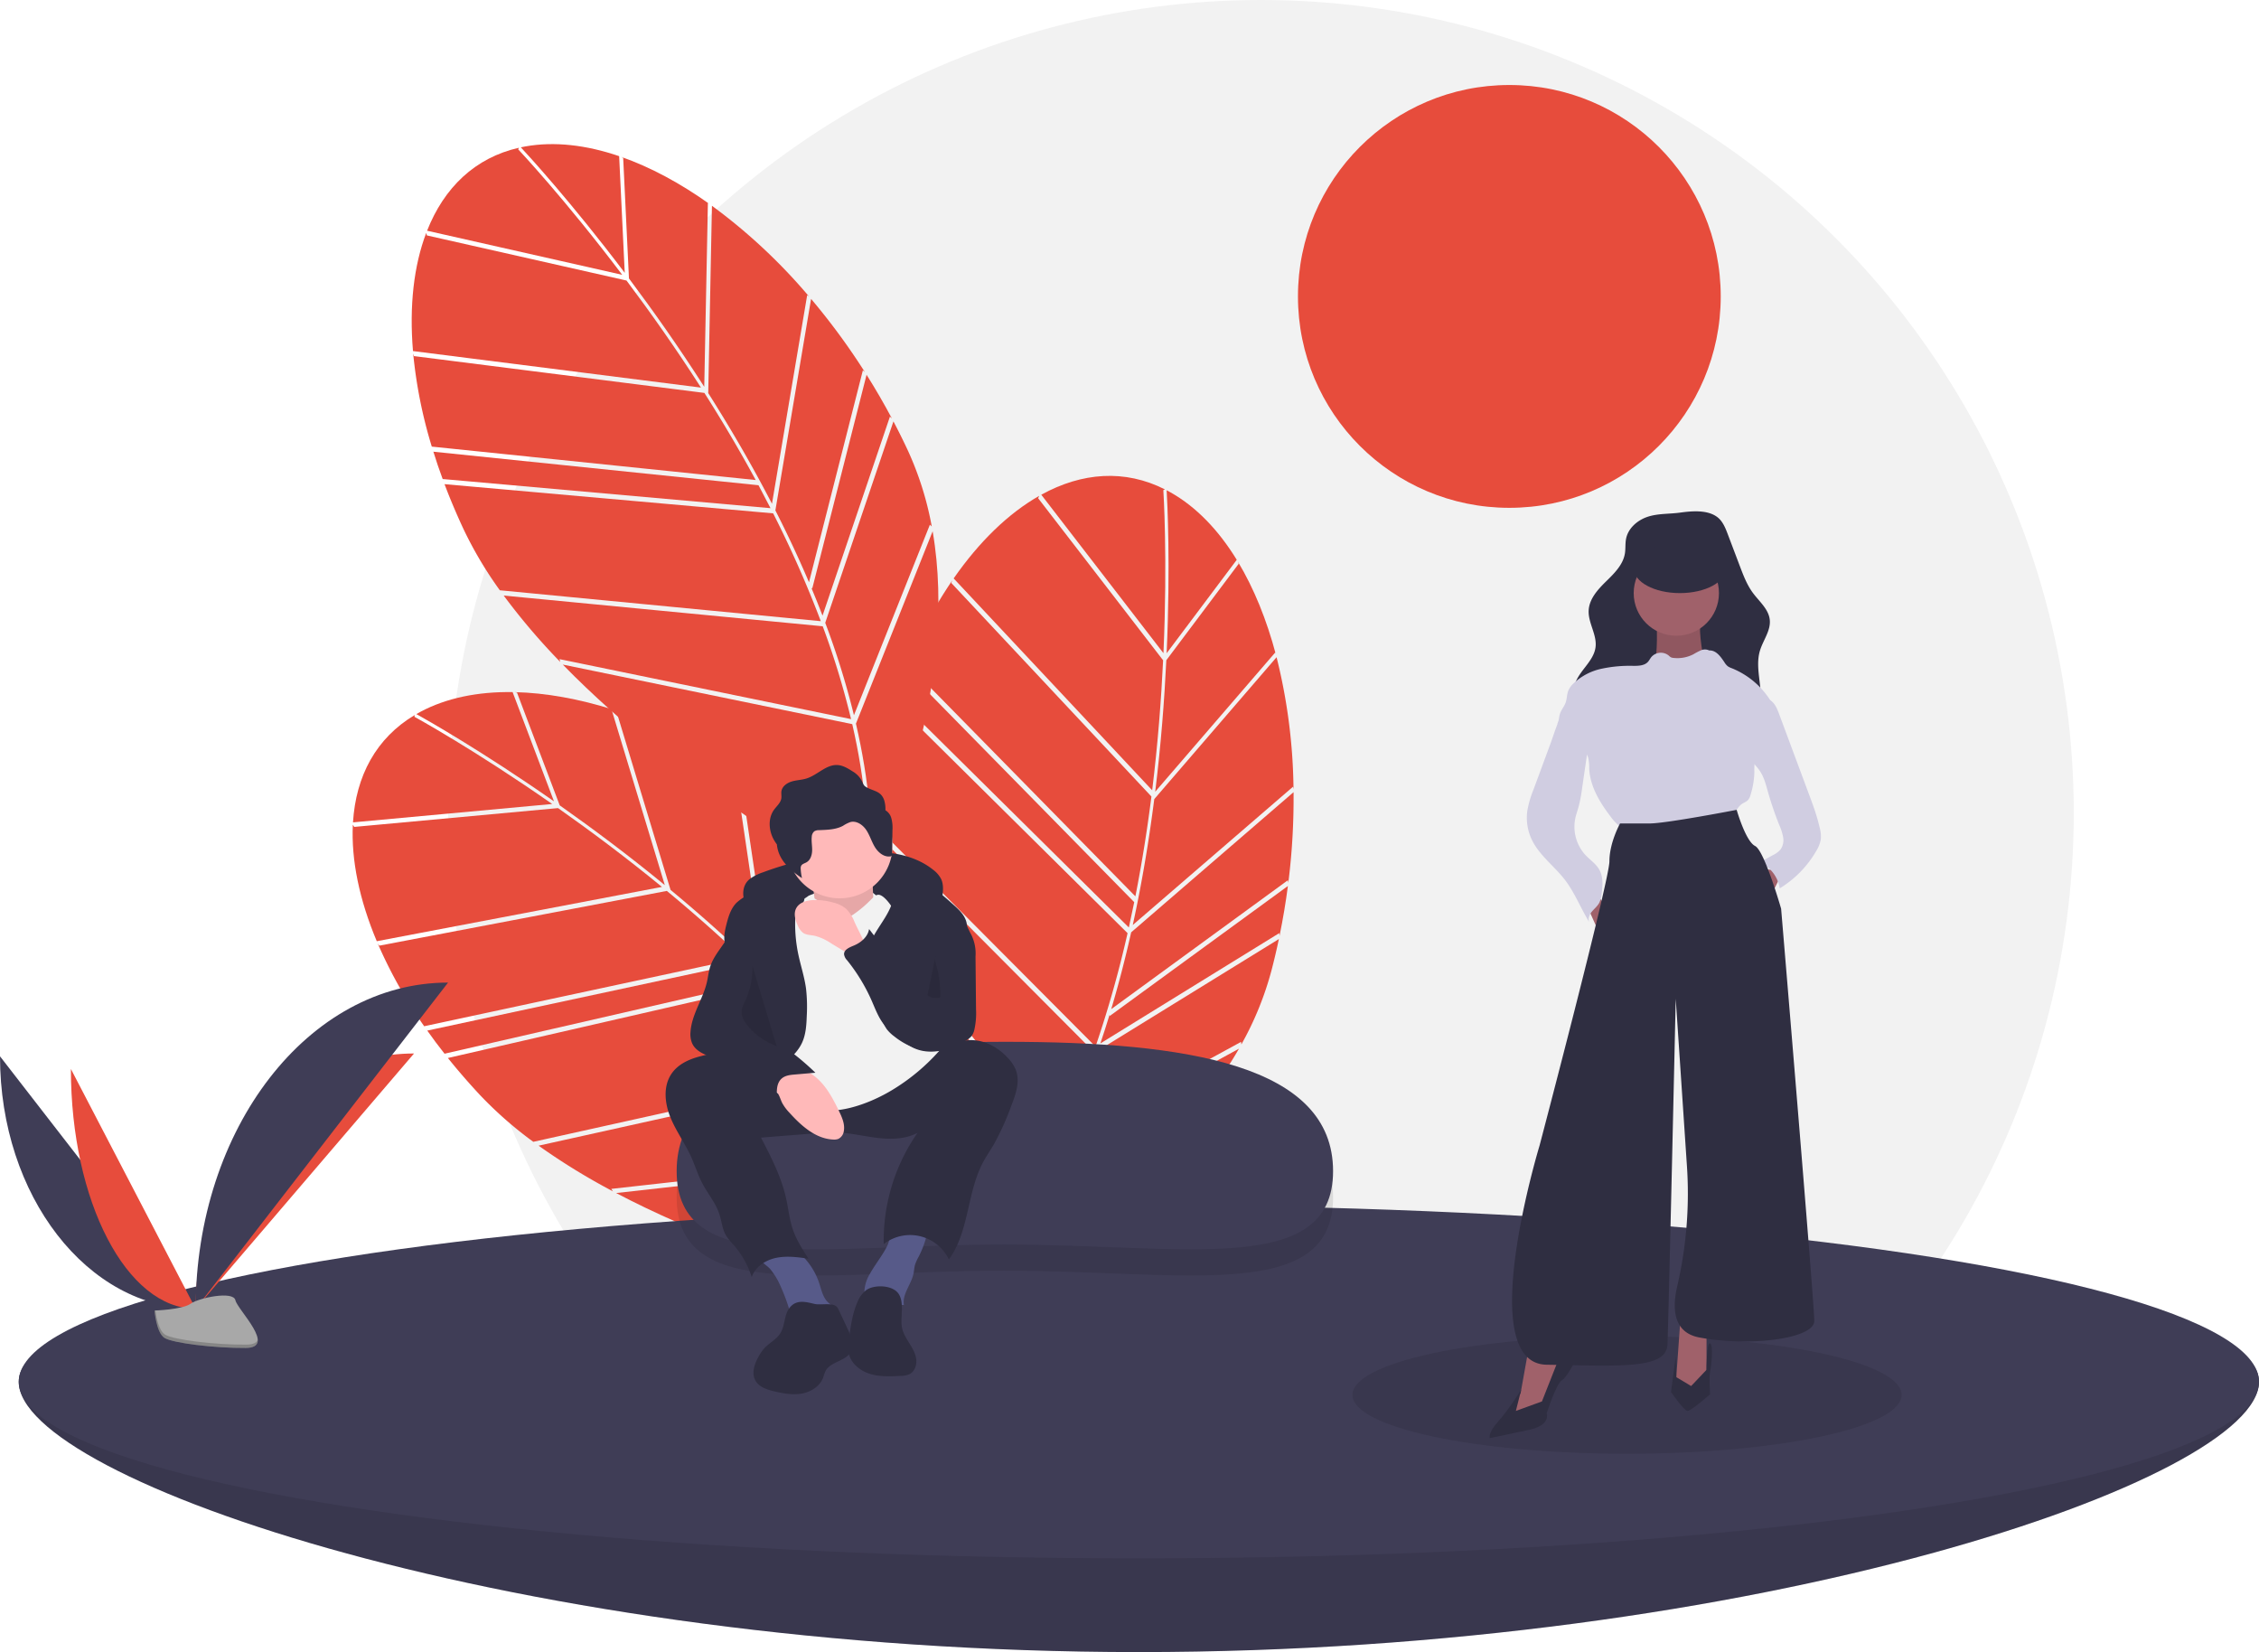 <svg id="Grupo_64" data-name="Grupo 64" xmlns="http://www.w3.org/2000/svg" width="1036.608" height="758.001" viewBox="0 0 1036.608 758.001">
  <circle id="Elipse_62" data-name="Elipse 62" cx="373" cy="373" r="373" transform="translate(205.606)" fill="#f2f2f2"/>
  <circle id="Elipse_63" data-name="Elipse 63" cx="97" cy="97" r="97" transform="translate(595.607 39.001)" fill="#e74c3c"/>
  <path id="Caminho_326" data-name="Caminho 326" d="M367.66,143.483l2.652,55.277c10.991,14.659,22.848,31.434,34.55,49.716l1.671-84.33.922.589c-13.536-9.67-27.3-17.068-40.716-21.764Z" transform="translate(-81.696 -70.999)" fill="#e74c3c"/>
  <path id="Caminho_327" data-name="Caminho 327" d="M368.379,196.191l-2.568-53.545c-15.072-5.14-29.695-6.845-43.062-4.461-.7.124-1.379.267-2.061.412C324.084,142.241,343.877,163.76,368.379,196.191Z" transform="translate(-81.696 -70.999)" fill="#e74c3c"/>
  <path id="Caminho_328" data-name="Caminho 328" d="M490.072,262.138l.89.849q-5.479-10.305-11.616-20.038l-24.924,98.072-.422-.372q2.7,6.454,5.141,12.819Z" transform="translate(-81.696 -70.999)" fill="#e74c3c"/>
  <path id="Caminho_329" data-name="Caminho 329" d="M452.1,206.382l.918.735a258.756,258.756,0,0,0-44.628-41.7l-1.7,85.937q16.335,25.778,29.249,50.782Z" transform="translate(-81.696 -70.999)" fill="#e74c3c"/>
  <path id="Caminho_330" data-name="Caminho 330" d="M271.3,233.212a216.049,216.049,0,0,0,8.537,42.7l148.632,15.33c-7.759-14.309-15.769-27.733-23.545-39.967L271.676,234.381Z" transform="translate(-81.696 -70.999)" fill="#e74c3c"/>
  <path id="Caminho_331" data-name="Caminho 331" d="M285.242,291.953l-.4-1.166,150.429,13.371q-2.726-5.332-5.513-10.523l-149.18-15.387-.392-1.168Q282.441,284.434,285.242,291.953Z" transform="translate(-81.696 -70.999)" fill="#e74c3c"/>
  <path id="Caminho_332" data-name="Caminho 332" d="M477.652,240.9l.9.8a309.007,309.007,0,0,0-24.667-33.563l-16.383,97.048q8.517,16.722,15.428,32.973Z" transform="translate(-81.696 -70.999)" fill="#e74c3c"/>
  <path id="Caminho_333" data-name="Caminho 333" d="M474.471,403.018c5.978,25.871,8.244,50.332,6.748,73.113,8.412-17.924,40.4-92.177,28.445-161.379Z" transform="translate(-81.696 -70.999)" fill="#e74c3c"/>
  <path id="Caminho_334" data-name="Caminho 334" d="M312.838,344.256a298.926,298.926,0,0,0,25.949,30.461l-.363-1.3,133.811,27.528a371.619,371.619,0,0,0-13.01-42.6Z" transform="translate(-81.696 -70.999)" fill="#e74c3c"/>
  <path id="Caminho_335" data-name="Caminho 335" d="M367.224,197.094c-26.518-35.082-47.442-57.255-47.743-57.572l.345-.739c-20.124,4.569-34.332,18.26-42.15,38.077Z" transform="translate(-81.696 -70.999)" fill="#e74c3c"/>
  <path id="Caminho_336" data-name="Caminho 336" d="M460.379,356.76c.494,1.32,1,2.642,1.474,3.956a369.207,369.207,0,0,1,11.7,38.435l34.859-87.429.851.854a146.378,146.378,0,0,0-11.129-35.229q-3.084-6.6-6.458-13.006Z" transform="translate(-81.696 -70.999)" fill="#e74c3c"/>
  <path id="Caminho_337" data-name="Caminho 337" d="M403.364,248.838c-11.582-18.067-23.3-34.64-34.17-49.126l-91.6-20.7-.311-1.156c-5.719,15.06-7.809,33.56-6.077,54.223Z" transform="translate(-81.696 -70.999)" fill="#e74c3c"/>
  <path id="Caminho_338" data-name="Caminho 338" d="M472.777,403.245,339.945,375.918c55.872,57.355,134.04,101.342,139.029,104.122C481.3,454.77,478.662,428.814,472.777,403.245Z" transform="translate(-81.696 -70.999)" fill="#e74c3c"/>
  <path id="Caminho_339" data-name="Caminho 339" d="M458.284,356l.03-.087a501.552,501.552,0,0,0-21.836-49.375l-150.8-13.4q3.84,10.169,8.681,20.557a179.707,179.707,0,0,0,16.7,28.132Z" transform="translate(-81.696 -70.999)" fill="#e74c3c"/>
  <path id="Caminho_340" data-name="Caminho 340" d="M650.107,329.67l-33.214,44.265c-.885,18.3-2.452,38.783-5.1,60.327l55.074-63.884.334,1.042c-4.258-16.081-10.137-30.556-17.477-42.732Z" transform="translate(-81.696 -70.999)" fill="#e74c3c"/>
  <path id="Caminho_341" data-name="Caminho 341" d="M617.042,370.724l32.174-42.878c-8.33-13.572-18.5-24.212-30.32-30.9-.615-.348-1.232-.674-1.85-1C617.338,300.92,618.856,330.118,617.042,370.724Z" transform="translate(-81.696 -70.999)" fill="#e74c3c"/>
  <path id="Caminho_342" data-name="Caminho 342" d="M668.707,499.133l.144,1.221q2.353-11.431,3.834-22.842l-81.749,59.637-.088-.555q-2.034,6.694-4.217,13.152Z" transform="translate(-81.696 -70.999)" fill="#e74c3c"/>
  <path id="Caminho_343" data-name="Caminho 343" d="M675.025,431.973l.238,1.151a258.749,258.749,0,0,0-7.775-60.582l-56.124,65.1q-3.861,30.273-9.862,57.767Z" transform="translate(-81.696 -70.999)" fill="#e74c3c"/>
  <path id="Caminho_344" data-name="Caminho 344" d="M518.659,337.317A216.051,216.051,0,0,0,498,375.65L602.7,482.257c3.15-15.969,5.543-31.417,7.358-45.8l-91.848-98Z" transform="translate(-81.696 -70.999)" fill="#e74c3c"/>
  <path id="Caminho_345" data-name="Caminho 345" d="M491.933,391.453l.436-1.154L599.7,496.544q1.3-5.845,2.466-11.621l-105.083-107,.443-1.15Q494.571,383.876,491.933,391.453Z" transform="translate(-81.696 -70.999)" fill="#e74c3c"/>
  <path id="Caminho_346" data-name="Caminho 346" d="M672.685,474.857l.188,1.191a309.014,309.014,0,0,0,2.409-41.583l-74.516,64.3Q596.66,517.072,591.618,534Z" transform="translate(-81.696 -70.999)" fill="#e74c3c"/>
  <path id="Caminho_347" data-name="Caminho 347" d="M566.836,597.686c-11.9,23.738-25.753,44.023-41.435,60.615,17.911-8.439,89.91-45.224,124.838-106.15Z" transform="translate(-81.696 -70.999)" fill="#e74c3c"/>
  <path id="Caminho_348" data-name="Caminho 348" d="M479.827,449.337a298.915,298.915,0,0,0,.558,40.011l.547-1.23,85.5,106.549a371.628,371.628,0,0,0,17.148-41.105Z" transform="translate(-81.696 -70.999)" fill="#e74c3c"/>
  <path id="Caminho_349" data-name="Caminho 349" d="M615.577,370.683c1.951-43.933-.022-74.357-.051-74.793l.737-.349c-18.413-9.316-38.089-7.834-56.75,2.443Z" transform="translate(-81.696 -70.999)" fill="#e74c3c"/>
  <path id="Caminho_350" data-name="Caminho 350" d="M585.486,553.071c-.461,1.331-.918,2.671-1.388,3.987a369.258,369.258,0,0,1-15.5,37.066l82.612-45.1.111,1.2a146.378,146.378,0,0,0,13.9-34.231q1.835-7.052,3.322-14.136Z" transform="translate(-81.696 -70.999)" fill="#e74c3c"/>
  <path id="Caminho_351" data-name="Caminho 351" d="M610.409,433.586c2.6-21.3,4.145-41.543,5.016-59.631l-57.349-74.368.5-1.088c-14.01,7.951-27.42,20.867-39.265,37.886Z" transform="translate(-81.696 -70.999)" fill="#e74c3c"/>
  <path id="Caminho_352" data-name="Caminho 352" d="M565.387,596.781,480.511,491.012c6.45,79.81,38.6,163.545,40.668,168.868C539.089,641.9,553.611,620.228,565.387,596.781Z" transform="translate(-81.696 -70.999)" fill="#e74c3c"/>
  <path id="Caminho_353" data-name="Caminho 353" d="M584.359,551.148l.079-.048a501.538,501.538,0,0,0,14.674-51.955L491.518,392.639q-3.528,10.282-6.426,21.369a179.712,179.712,0,0,0-5.081,32.319Z" transform="translate(-81.696 -70.999)" fill="#e74c3c"/>
  <path id="Caminho_354" data-name="Caminho 354" d="M318.935,388.767l19.608,51.75c14.984,10.544,31.445,22.832,48.225,36.6L362.29,396.4l1.059.275c-15.862-5.012-31.235-7.8-45.45-8.113Z" transform="translate(-81.696 -70.999)" fill="#e74c3c"/>
  <path id="Caminho_355" data-name="Caminho 355" d="M335.911,438.672l-18.993-50.129c-15.922-.23-30.357,2.669-42.332,9.067-.623.333-1.229.68-1.833,1.029C277.109,401.055,302.584,415.4,335.911,438.672Z" transform="translate(-81.696 -70.999)" fill="#e74c3c"/>
  <path id="Caminho_356" data-name="Caminho 356" d="M472.028,463.775l1.108.532q-8.4-8.107-17.241-15.467l6.61,100.974-.516-.223q4.565,5.3,8.852,10.6Z" transform="translate(-81.696 -70.999)" fill="#e74c3c"/>
  <path id="Caminho_357" data-name="Caminho 357" d="M418.684,422.486l1.1.415a258.753,258.753,0,0,0-55.332-25.864l24.943,82.255q23.5,19.467,43.514,39.254Z" transform="translate(-81.696 -70.999)" fill="#e74c3c"/>
  <path id="Caminho_358" data-name="Caminho 358" d="M255.027,503.888a216.049,216.049,0,0,0,21.318,37.971L422.436,510.5c-11.8-11.21-23.569-21.5-34.746-30.733L255.748,504.882Z" transform="translate(-81.696 -70.999)" fill="#e74c3c"/>
  <path id="Caminho_359" data-name="Caminho 359" d="M286.445,555.442l-.741-.986,147.2-33.781q-4.24-4.229-8.5-8.3L277.773,543.85l-.734-.99Q281.457,549.157,286.445,555.442Z" transform="translate(-81.696 -70.999)" fill="#e74c3c"/>
  <path id="Caminho_360" data-name="Caminho 360" d="M453.653,447.42l1.107.479A309.016,309.016,0,0,0,420.926,423.6l14.417,97.359q13.269,13.27,24.865,26.589Z" transform="translate(-81.696 -70.999)" fill="#e74c3c"/>
  <path id="Caminho_361" data-name="Caminho 361" d="M500.737,602.578c13.682,22.756,23.4,45.319,29.017,67.447,2.46-19.646,9.933-100.152-22.83-162.269Z" transform="translate(-81.696 -70.999)" fill="#e74c3c"/>
  <path id="Caminho_362" data-name="Caminho 362" d="M328.856,596.654A298.922,298.922,0,0,0,362.95,617.6l-.746-1.121L497.971,601.3a371.621,371.621,0,0,0-25.539-36.489Z" transform="translate(-81.696 -70.999)" fill="#e74c3c"/>
  <path id="Caminho_363" data-name="Caminho 363" d="M335.091,439.888c-36.063-25.167-62.816-39.787-63.2-40l.1-.809c-17.726,10.565-27.007,27.978-28.316,49.241Z" transform="translate(-81.696 -70.999)" fill="#e74c3c"/>
  <path id="Caminho_364" data-name="Caminho 364" d="M473.037,562.942c.878,1.1,1.765,2.205,2.624,3.307a369.206,369.206,0,0,1,23.01,32.935l6.128-93.923,1.074.549A146.38,146.38,0,0,0,484.4,475.746q-4.974-5.326-10.161-10.373Z" transform="translate(-81.696 -70.999)" fill="#e74c3c"/>
  <path id="Caminho_365" data-name="Caminho 365" d="M385.456,477.927c-16.6-13.6-32.871-25.74-47.681-36.159L244.26,450.4l-.653-1c-.784,16.09,2.946,34.331,10.98,53.447Z" transform="translate(-81.696 -70.999)" fill="#e74c3c"/>
  <path id="Caminho_366" data-name="Caminho 366" d="M499.2,603.318,364.423,618.387c70.864,37.276,158.8,54.947,164.4,56.049C523.23,649.685,512.7,625.815,499.2,603.318Z" transform="translate(-81.696 -70.999)" fill="#e74c3c"/>
  <path id="Caminho_367" data-name="Caminho 367" d="M470.809,562.864v-.092a501.558,501.558,0,0,0-36.028-40.207L287.225,556.428q6.8,8.484,14.61,16.867a179.707,179.707,0,0,0,24.578,21.593Z" transform="translate(-81.696 -70.999)" fill="#e74c3c"/>
  <path id="Caminho_368" data-name="Caminho 368" d="M1118.3,705c0,44.735-230.126,124-514,124s-514-79.265-514-124,230.126-38,514-38S1118.3,660.266,1118.3,705Z" transform="translate(-81.696 -70.999)" fill="#3f3d56"/>
  <path id="Caminho_369" data-name="Caminho 369" d="M1118.3,705c0,44.735-230.126,124-514,124s-514-79.265-514-124,230.126-38,514-38S1118.3,660.266,1118.3,705Z" transform="translate(-81.696 -70.999)" opacity="0.1"/>
  <ellipse id="Elipse_64" data-name="Elipse 64" cx="514" cy="81" rx="514" ry="81" transform="translate(8.608 553.001)" fill="#3f3d56"/>
  <path id="Caminho_370" data-name="Caminho 370" d="M693.417,620.338C693.417,669.076,625.483,654,542.3,654s-150.1,15.075-150.1-33.662S460.125,561,543.3,561,693.417,571.6,693.417,620.338Z" transform="translate(-81.696 -70.999)" opacity="0.1"/>
  <path id="Caminho_371" data-name="Caminho 371" d="M693.417,608.338C693.417,657.076,625.483,642,542.3,642s-150.1,15.075-150.1-33.662S460.125,549,543.3,549,693.417,559.6,693.417,608.338Z" transform="translate(-81.696 -70.999)" fill="#3f3d56"/>
  <path id="Caminho_372" data-name="Caminho 372" d="M425.834,474.232a21.87,21.87,0,0,1,5.987-3A152.653,152.653,0,0,1,474,462.047c12.543-.889,26.137.167,35.933,8.05a12.355,12.355,0,0,1,3.645,4.247c1.232,2.66.859,5.751.46,8.655a9.781,9.781,0,0,1-.839,3.258c-1.318,2.51-4.564,3.389-7.383,3.088s-5.464-1.494-8.245-2.047a36.855,36.855,0,0,0-5.208-.53l-17.44-.944c-10.845-.587-21.832-1.164-32.47,1.024a32.342,32.342,0,0,0-9.381,3.233c-2.43,1.364-4.066,3.322-6.32.8C422.794,486.457,420.6,478.321,425.834,474.232Z" transform="translate(-81.696 -70.999)" fill="#2f2e41"/>
  <path id="Caminho_373" data-name="Caminho 373" d="M452.859,481.944s23.457-10.515,32.354,1.618-4.854,7.28-4.854,7.28L464.992,495.7l-16.986-3.235Z" transform="translate(-81.696 -70.999)" fill="#f2f2f2"/>
  <path id="Caminho_374" data-name="Caminho 374" d="M454.072,474.26s3.235,15.368.809,19.413,13.751,9.706,13.751,9.706L484,496.908s-4.044-25.075,0-29.928Z" transform="translate(-81.696 -70.999)" fill="#ffb9b9"/>
  <path id="Caminho_375" data-name="Caminho 375" d="M454.072,474.26s3.235,15.368.809,19.413,13.751,9.706,13.751,9.706L484,496.908s-4.044-25.075,0-29.928Z" transform="translate(-81.696 -70.999)" opacity="0.1"/>
  <path id="Caminho_376" data-name="Caminho 376" d="M438.915,659.055a88.482,88.482,0,0,1,5.345,14.008,1.14,1.14,0,0,0,1.416.942l14.387-.016c1.776,0,4.158-.572,4.139-2.348-.013-1.247-1.288-2.025-2.237-2.835-2.634-2.247-3.319-5.953-4.41-9.239A31.343,31.343,0,0,0,445.893,643.9a6.826,6.826,0,0,0-2.493-1.232,6.95,6.95,0,0,0-2.733.148c-2.526.51-11.957,2.253-10.175,5.927.767,1.582,3.61,3.228,4.8,4.706a33.8,33.8,0,0,1,3.622,5.6Z" transform="translate(-81.696 -70.999)" fill="#575a89"/>
  <path id="Caminho_377" data-name="Caminho 377" d="M488.946,642.368a32.686,32.686,0,0,1-1.691,3.109c-2.084,3.438-4.544,6.644-6.485,10.165a16.778,16.778,0,0,0-2.364,7.074,7.857,7.857,0,0,0,2.746,6.685c2.089,1.585,4.952,1.658,7.548,1.289s5.176-1.113,7.791-.917c-.881-4.988,3.325-9.378,4.378-14.333.3-1.392.339-2.835.736-4.2a20.592,20.592,0,0,1,1.628-3.6,46.556,46.556,0,0,0,4.394-12.959c.1-.547-12.789-.637-14-.375C489.854,635.12,490.406,639.24,488.946,642.368Z" transform="translate(-81.696 -70.999)" fill="#575a89"/>
  <path id="Caminho_378" data-name="Caminho 378" d="M389.609,564c-3.679,5.758-2.832,13.388-.247,19.713s6.7,11.917,9.512,18.143c1.795,3.969,3.053,8.178,5.074,12.037,2.5,4.779,6.156,8.991,7.835,14.117,1.07,3.268,1.316,6.849,3.05,9.818a30.092,30.092,0,0,0,3.572,4.432,40.957,40.957,0,0,1,8.234,14.708c1.585-4.721,6.33-7.816,11.2-8.837s9.924-.327,14.855.369c-2.751-4.261-5.528-8.576-7.167-13.375-1.586-4.642-2.054-9.58-3.122-14.367-2.19-9.817-6.87-18.872-11.5-27.8l23.81-1.889a92.827,92.827,0,0,1,11.7-.434c6.146.29,12.166,1.8,18.279,2.493s12.58.514,18.028-2.345a86.391,86.391,0,0,0-15.5,51.019,19.753,19.753,0,0,1,29.9,7.057c9.331-12.751,8.222-30.5,15.616-44.467,1.52-2.871,3.384-5.546,5.025-8.35A123.07,123.07,0,0,0,545.7,578.5c2.068-5.29,4.152-11.176,2.168-16.5a17.226,17.226,0,0,0-3.535-5.436c-4.266-4.7-10.2-8.183-16.552-8.327-9.745-.222-17.8,7-26.344,11.685a60.624,60.624,0,0,1-33.269,6.9c-11.742-.831-22.957-4.675-34.144-8.06a162.449,162.449,0,0,0-17.04-4.4c-4.8-.9-9.367.1-14.094,1.324C397.745,557.025,392.571,559.366,389.609,564Z" transform="translate(-81.696 -70.999)" fill="#2f2e41"/>
  <path id="Caminho_379" data-name="Caminho 379" d="M491.28,458.892a24.286,24.286,0,0,1-24.266,24.266,23.686,23.686,0,0,1-4.311-.388,24.265,24.265,0,1,1,28.577-23.878Z" transform="translate(-81.696 -70.999)" fill="#ffb9b9"/>
  <path id="Caminho_380" data-name="Caminho 380" d="M452.859,481.944s4.449,2.022,6.066,3.64,6.471,10.515,14.56,4.853,8.9-8.9,11.324-8.9,5.662,4.853,5.662,4.853l22.244,66.731a93.161,93.161,0,0,1-20.626,17.391c-12.942,8.089-28.31,12.133-35.59,8.9s-21.03-5.662-23.457-12.133-6.471-25.884-6.471-25.884l11.324-49.341Z" transform="translate(-81.696 -70.999)" fill="#f2f2f2"/>
  <path id="Caminho_381" data-name="Caminho 381" d="M449.736,549.435c1.763-3.809,2.02-8.121,2.169-12.315a74.66,74.66,0,0,0-.329-12.458c-.717-5.411-2.479-10.623-3.591-15.966a67.5,67.5,0,0,1-1.415-14.25c.016-2.184.174-4.484,1.365-6.315.83-1.278,2.129-2.267,2.648-3.7,1.017-2.809-1.5-5.751-4.251-6.908a16.727,16.727,0,0,0-10.471-.421,49.818,49.818,0,0,0-9.849,4.029,22.548,22.548,0,0,0-6.435,4.16c-2.511,2.6-3.615,6.217-4.506,9.718-.714,2.8-1.348,5.725-.8,8.565.882,4.613,4.642,8.082,6.646,12.328,2.328,4.931,2.171,10.678,1.245,16.052s-2.569,10.628-3.076,16.058.271,11.266,3.673,15.528c1.386,1.737,5.147,5.853,7.684,5.387,1.994-.366,4.884-4.755,6.49-6.146C441.566,558.764,447.071,555.189,449.736,549.435Z" transform="translate(-81.696 -70.999)" fill="#2f2e41"/>
  <path id="Caminho_382" data-name="Caminho 382" d="M492.114,479.307c.071,4.511-1.918,8.8-4.256,12.658s-5.086,7.508-6.809,11.677a26.764,26.764,0,0,0-1.249,16.466,53.132,53.132,0,0,0,1.785,5.51l4.432,12.156a21.1,21.1,0,0,0,2.57,5.4,17.425,17.425,0,0,0,3.493,3.36,32.6,32.6,0,0,0,11.4,5.945,19.272,19.272,0,0,0,12.672-.723,183.362,183.362,0,0,1,7.871-48.6c.886-2.911,1.854-5.977,1.171-8.942-.766-3.322-3.434-5.816-5.97-8.093-7.757-6.966-16.287-14.282-26.669-15.221C486.539,470.352,492.063,476.045,492.114,479.307Z" transform="translate(-81.696 -70.999)" fill="#2f2e41"/>
  <path id="Caminho_383" data-name="Caminho 383" d="M439.033,573.349c.615,1.2,1,2.516,1.606,3.723a20.8,20.8,0,0,0,3.3,4.438c5.408,6,12.019,11.971,20.086,12.333a5.508,5.508,0,0,0,2.367-.3,4.693,4.693,0,0,0,2.52-3.6c.572-3.132-.811-6.258-2.2-9.126-3-6.215-6.377-12.588-11.995-16.6a22.506,22.506,0,0,0-19.417-2.921c-2.926.9-7.779,2.476-3.9,5.146C434.341,568.471,437.329,570.013,439.033,573.349Z" transform="translate(-81.696 -70.999)" fill="#ffb9b9"/>
  <path id="Caminho_384" data-name="Caminho 384" d="M473.906,494.224a18.078,18.078,0,0,0-3.8-6.12,14.083,14.083,0,0,0-5.8-2.938,31.709,31.709,0,0,0-8.506-1.219c-3.426-.021-7.4.9-8.852,4-1.155,2.463-.26,5.379.9,7.838a7.685,7.685,0,0,0,2.4,3.239c1.477,1,3.388.966,5.139,1.3a23.7,23.7,0,0,1,7.6,3.442l6,3.627,10.306,6.229c-.272-.164-.175-7.231-.492-8.39C477.783,501.5,475.488,497.758,473.906,494.224Z" transform="translate(-81.696 -70.999)" fill="#ffb9b9"/>
  <path id="Caminho_385" data-name="Caminho 385" d="M443.885,671.231c-2.411,3.277-1.928,7.961-4.064,11.424-1.852,3-5.341,4.575-7.657,7.235a19.4,19.4,0,0,0-1.969,2.832c-2.148,3.6-3.895,8.211-1.779,11.829,1.7,2.91,5.28,4.048,8.561,4.823,4.147.98,8.456,1.764,12.651,1.015s8.3-3.318,9.791-7.308a28.248,28.248,0,0,1,1.047-2.954c2.274-4.476,9.406-4.525,11.733-8.974,1.629-3.113.132-6.877-1.365-10.056l-4.57-9.709c-1.517-3.222-7.665-1.369-10.871-2.141C451.214,668.24,446.893,667.13,443.885,671.231Z" transform="translate(-81.696 -70.999)" fill="#2f2e41"/>
  <path id="Caminho_386" data-name="Caminho 386" d="M479.236,662.89a13,13,0,0,0-4.135,5.665c-2.262,5.218-3.039,10.939-3.793,16.576a20.075,20.075,0,0,0-.131,6.8c.975,4.6,5.146,7.994,9.637,9.4s9.306,1.191,14.007.96a10.029,10.029,0,0,0,4.4-.894c2.362-1.3,3.285-4.364,2.88-7.031s-1.862-5.04-3.288-7.329-2.884-4.661-3.293-7.327c-.687-4.485,1.252-11.069-1.5-15.126S482.921,660.307,479.236,662.89Z" transform="translate(-81.696 -70.999)" fill="#2f2e41"/>
  <path id="Caminho_387" data-name="Caminho 387" d="M490.669,446.246A6.159,6.159,0,0,0,488,442.759a14.136,14.136,0,0,0-.564-4.6c-1.47-4.344-4.951-4.1-8.236-6.016-1.425-.833-1.337-1.57-2.079-2.939a10.906,10.906,0,0,0-4.2-4.288c-2.107-1.343-4.332-2.725-6.825-2.9-5.239-.357-9.256,4.571-14.263,6.152-2.207.7-4.579.726-6.8,1.385s-4.432,2.232-4.763,4.523c-.153,1.058.117,2.143-.038,3.2-.308,2.1-2.151,3.573-3.386,5.3-2.729,3.822-2.417,9.222-.234,13.38a18.808,18.808,0,0,0,1.574,2.463,15.149,15.149,0,0,0,1.662,5.626c2.183,4.159,5.938,7.266,9.862,9.848a23.276,23.276,0,0,1-.582-4.2,2.9,2.9,0,0,1,.179-1.391c.437-.913,1.591-1.156,2.472-1.656,1.823-1.036,2.538-3.329,2.591-5.425s-.392-4.2-.172-6.282a3.432,3.432,0,0,1,1.175-2.525,4.059,4.059,0,0,1,2.215-.528c3.736-.152,7.639-.221,10.934-1.988a16.2,16.2,0,0,1,3.4-1.721c2.8-.73,5.662,1.232,7.276,3.635s2.418,5.261,3.907,7.742,4.061,4.694,6.94,4.4a1.152,1.152,0,0,0,.86-.382,1.289,1.289,0,0,0,.158-.733l.161-11a16.633,16.633,0,0,0-.555-5.593Z" transform="translate(-81.696 -70.999)" fill="#2f2e41"/>
  <path id="Caminho_388" data-name="Caminho 388" d="M413.875,503.809c-2.315,3.416-4.985,6.7-6.257,10.625-.748,2.307-.98,4.746-1.522,7.11-1.8,7.874-7.015,14.868-7.539,22.93a10.9,10.9,0,0,0,.766,5.265c1.495,3.252,5.072,4.965,8.485,6.043s7.077,1.855,9.8,4.176a30.036,30.036,0,0,1,3.714,4.306,35.976,35.976,0,0,0,17.184,11.758c-.534-3.68-.785-8.117,2.157-10.392,1.593-1.231,3.721-1.451,5.726-1.624l9.477-.819A121.789,121.789,0,0,0,435.093,547c-2.621-1.619-5.473-3.327-6.669-6.165a14.891,14.891,0,0,1-.756-5.688,140.158,140.158,0,0,0-1.785-21.041c-.78-4.832-1.813-9.62-2.995-14.37-.332-1.333-2.292-7.314-4.705-5.915-.568.33-1.1,4.124-1.432,4.911a29.787,29.787,0,0,1-2.875,5.075Z" transform="translate(-81.696 -70.999)" fill="#2f2e41"/>
  <path id="Caminho_389" data-name="Caminho 389" d="M523.032,490.9l3.87,8.049a19.341,19.341,0,0,1,2.44,10.884l.23,24.145a35.161,35.161,0,0,1-.794,9.615,7.7,7.7,0,0,1-1.335,2.871,8.974,8.974,0,0,1-2.289,1.844c-7.325,4.577-16.823,7.178-24.562,3.343a33.98,33.98,0,0,1-5.036-3.287c-3.084-2.284-6.214-4.613-8.521-7.68-2.415-3.21-3.8-7.053-5.423-10.726a82.429,82.429,0,0,0-11.206-18.379,4.846,4.846,0,0,1-1.388-2.751c-.048-2.116,2.463-3.158,4.421-3.963,3.345-1.376,6.5-4.03,7.059-7.6,7.113,9.327,14.961,19.182,26.185,22.59a1.158,1.158,0,0,0,1.781-.99c.637-2.666.862-5.411,1.328-8.111a46.2,46.2,0,0,1,4.874-14.057C515.995,494.232,520.3,485.22,523.032,490.9Z" transform="translate(-81.696 -70.999)" fill="#2f2e41"/>
  <path id="Caminho_390" data-name="Caminho 390" d="M426.99,514.178a37.123,37.123,0,0,1-3.547,16.543,13.671,13.671,0,0,0-1.389,3.644c-.425,2.719,1.123,5.352,2.892,7.461a30.678,30.678,0,0,0,13.117,9.125" transform="translate(-81.696 -70.999)" opacity="0.1"/>
  <path id="Caminho_391" data-name="Caminho 391" d="M511.033,509.362c-.57,1.534-.052,3.229.387,4.805a48.416,48.416,0,0,1,1.765,14.049.511.511,0,0,1-.6.613c-1.867.114-4,.126-5.271-1.25" transform="translate(-81.696 -70.999)" opacity="0.1"/>
  <ellipse id="Elipse_65" data-name="Elipse 65" cx="126" cy="27" rx="126" ry="27" transform="translate(620.608 613.001)" opacity="0.1"/>
  <path id="Caminho_392" data-name="Caminho 392" d="M809.608,399l-9,9,9,9,9-18Z" fill="#a0616a"/>
  <path id="Caminho_393" data-name="Caminho 393" d="M893.33,391.96c2.526,1.034,3.727,3.859,4.679,6.417l11.675,31.371,2.272,6.106c1.114,2.995,2.23,5.991,3.172,9.044q.894,2.9,1.579,5.853a15.4,15.4,0,0,1,.538,5.189,14.422,14.422,0,0,1-2.063,5.406,48.394,48.394,0,0,1-16.816,17.247,15.7,15.7,0,0,0-9.126-11.936l6.037-3.32a10.918,10.918,0,0,0,3.383-2.478,7.431,7.431,0,0,0,1.292-5.663,24.335,24.335,0,0,0-1.792-5.682,155.086,155.086,0,0,1-5.265-15.454c-.877-3.1-1.682-6.285-3.42-9-1.576-2.461-3.859-4.428-5.292-6.976-2.183-3.882-2.127-8.662-1.163-13.01.814-3.671,2.179-7.2,3.327-10.778C887.249,391.492,890.626,390.853,893.33,391.96Z" transform="translate(-81.696 -70.999)" fill="#d0cde1"/>
  <path id="Caminho_394" data-name="Caminho 394" d="M837.668,308.144c-4.642,1.568-8.848,5.235-9.8,10.041-.441,2.228-.17,4.544-.541,6.785-.86,5.2-4.939,9.166-8.7,12.853s-7.648,7.97-7.923,13.231c-.3,5.76,3.877,11.157,3.154,16.88-.84,6.649-7.862,10.957-9.6,17.43-1.159,4.322.261,8.978,2.6,12.794,4.453,7.272,12.065,12.209,20.171,14.856s16.74,3.2,25.266,3.293c10.382.109,21.655-.783,29.456-7.635a23.6,23.6,0,0,0,7.834-15.362c.741-7.937-2.572-16.139-.287-23.776,1.438-4.807,5.045-9.2,4.506-14.184-.526-4.877-4.786-8.334-7.708-12.274-2.728-3.679-4.384-8.023-6.007-12.306l-5.552-14.655c-1.091-2.881-2.29-5.911-4.722-7.8-4.553-3.54-11.875-2.844-17.2-2.114C847.677,306.874,842.418,306.54,837.668,308.144Z" transform="translate(-81.696 -70.999)" fill="#2f2e41"/>
  <path id="Caminho_395" data-name="Caminho 395" d="M841.963,356.439s.543,16.3-1.087,17.933,6.521,12.5,6.521,12.5l14.672-.543,7.608-5.978-6.521-8.695s-2.717-14.129-.543-17.389S841.963,356.439,841.963,356.439Z" transform="translate(-81.696 -70.999)" fill="#a0616a"/>
  <path id="Caminho_396" data-name="Caminho 396" d="M841.963,356.439s.543,16.3-1.087,17.933,6.521,12.5,6.521,12.5l14.672-.543,7.608-5.978-6.521-8.695s-2.717-14.129-.543-17.389S841.963,356.439,841.963,356.439Z" transform="translate(-81.696 -70.999)" opacity="0.1"/>
  <path id="Caminho_397" data-name="Caminho 397" d="M726.3,411.24l9.238,20.65,7.065-8.7-14.129-18.476Z" fill="#a0616a"/>
  <path id="Caminho_398" data-name="Caminho 398" d="M701.578,618.009l-3.8,21.194-6.521,9.238,3.8,2.173,6.521-1.087,7.608-2.717,3.26-12.5,5.978-16.3Z" fill="#a0616a"/>
  <path id="Caminho_399" data-name="Caminho 399" d="M771.135,604.967,768.961,635.4l5.434,4.347,8.7-7.608v-22.28Z" fill="#a0616a"/>
  <circle id="Elipse_66" data-name="Elipse 66" cx="19.563" cy="19.563" r="19.563" transform="translate(749.67 252.563)" fill="#a0616a"/>
  <path id="Caminho_400" data-name="Caminho 400" d="M866.025,369.438a4.528,4.528,0,0,0-3.769-.072,30.6,30.6,0,0,0-3.45,1.8,15.98,15.98,0,0,1-9.287,1.689,3.194,3.194,0,0,1-1.085-.279,5.222,5.222,0,0,1-.995-.8,5.757,5.757,0,0,0-7.971.687c-.575.716-.968,1.571-1.595,2.241-1.624,1.737-4.3,1.807-6.681,1.8a61.952,61.952,0,0,0-14.679,1.345,26.885,26.885,0,0,0-12.89,6.83,9.817,9.817,0,0,0-2.29,3.265c-.656,1.691-.569,3.59-1.159,5.305-.656,1.91-2.11,3.477-2.7,5.409-.443,1.455-.381,3.075-1.123,4.4,3.176,2.749,5.866,6.414,9.042,9.163,2.1,1.82,4.3,3.789,5.094,6.455a21.132,21.132,0,0,1,.47,5.006c.393,8.038,4.753,15.33,9.628,21.733a24.5,24.5,0,0,0,4.751,5.048,20.621,20.621,0,0,0,8.2,3.293c5.552,1.136,11.266,1.13,16.932,1.073,5.856-.058,11.815-.182,17.381-2a15.453,15.453,0,0,0,7.346-4.562c2.29-2.812,3.183-6.88,6.307-8.722a11.464,11.464,0,0,0,2.136-1.276,5.541,5.541,0,0,0,1.309-2.443,37.838,37.838,0,0,0,1.788-10.547,30.687,30.687,0,0,1,.435-6.422,21.838,21.838,0,0,1,2.34-5.314l6.473-11.74c.526-.954.39-2.358.437-3.447a8.5,8.5,0,0,0-1.392-4.408,37.6,37.6,0,0,0-18.7-16.373,7.708,7.708,0,0,1-1.767-.866,7.27,7.27,0,0,1-1.617-1.93C871.225,372.192,869.127,369.276,866.025,369.438Z" transform="translate(-81.696 -70.999)" fill="#d0cde1"/>
  <path id="Caminho_401" data-name="Caminho 401" d="M785.349,433.374a46.583,46.583,0,0,0-2.8,9.641,23.422,23.422,0,0,0,2.117,13.364c3.488,7.181,10.356,12.051,15.2,18.394,4.5,5.893,7.186,12.957,11.086,19.267-.68-1.606.146-3.465,1.259-4.808s2.536-2.457,3.352-4a11.656,11.656,0,0,0,1.033-3.783c.582-3.912.9-8.163-1.1-11.579-1.5-2.571-4.095-4.279-6.148-6.435a19.182,19.182,0,0,1-4.856-16.6c.4-2.034,1.122-3.986,1.667-5.985a68.463,68.463,0,0,0,1.527-8.16l2.447-16.808c.651-4.47,1.2-9.418-1.33-13.159a5.512,5.512,0,0,0-1.986-1.879,7.135,7.135,0,0,0-2.114-.6c-2.663-.435-6.271-1.6-7.571,1.252-1.569,3.444-2.662,7.2-3.976,10.75Z" transform="translate(-81.696 -70.999)" fill="#d0cde1"/>
  <path id="Caminho_402" data-name="Caminho 402" d="M878.614,442.57s-32.3,6.249-39.912,6.249H825.117s-4.891,8.695-4.891,17.389-32.062,130.419-32.062,130.419-30.431,99.988,3.26,100.532,54.885,2.174,55.428-9.238,3.8-158.677,3.8-158.677l5.072,75.723a187.985,187.985,0,0,1-4.319,55.905c-2.433,10.267-2.055,21.524,10.115,23.788,23.367,4.347,52.711.543,52.711-7.608s-15.216-189.108-15.216-189.108-7.608-26.627-11.955-28.8S878.614,442.57,878.614,442.57Z" transform="translate(-81.696 -70.999)" fill="#2f2e41"/>
  <path id="Caminho_403" data-name="Caminho 403" d="M777.3,718.353l11.955-4.347,8.151-20.65,8.695-1.087s-4.891,10.325-7.608,11.955-7.064,15.216-7.064,15.216,2.174,5.434-8.151,7.608-17.933,3.8-17.933,3.8-1.087-2.174,3.8-7.608,10.6-14.583,10.6-14.583Z" transform="translate(-81.696 -70.999)" fill="#2f2e41"/>
  <path id="Caminho_404" data-name="Caminho 404" d="M850.657,693.356l-2.174,16.3s5.978,8.695,7.608,8.695,10.325-7.608,10.325-7.608-.543-8.151,0-10.325,1.63-12.5,0-13.042-1.63,12.111-1.63,12.111l-7.064,7.452-6.811-4.084Z" transform="translate(-81.696 -70.999)" fill="#2f2e41"/>
  <ellipse id="Elipse_67" data-name="Elipse 67" cx="21.193" cy="11.412" rx="21.193" ry="11.412" transform="translate(749.67 249.302)" fill="#2f2e41"/>
  <path id="Caminho_405" data-name="Caminho 405" d="M81.7,555.659c0,64.016,40.16,115.817,89.791,115.817" transform="translate(-81.696 -70.999)" fill="#3f3d56"/>
  <path id="Caminho_406" data-name="Caminho 406" d="M171.487,671.477c0-64.735,44.817-117.118,100.2-117.118" transform="translate(-81.696 -70.999)" fill="#e74c3c"/>
  <path id="Caminho_407" data-name="Caminho 407" d="M114.229,561.463c0,60.808,25.61,110.014,57.258,110.014" transform="translate(-81.696 -70.999)" fill="#e74c3c"/>
  <path id="Caminho_408" data-name="Caminho 408" d="M171.487,671.477c0-82.717,51.8-149.651,115.817-149.651" transform="translate(-81.696 -70.999)" fill="#3f3d56"/>
  <path id="Caminho_409" data-name="Caminho 409" d="M152.6,672.293s12.734-.392,16.572-3.125,19.588-6,20.54-1.613,19.137,21.8,4.76,21.914-33.4-2.239-37.235-4.573S152.6,672.293,152.6,672.293Z" transform="translate(-81.696 -70.999)" fill="#a8a8a8"/>
  <path id="Caminho_410" data-name="Caminho 410" d="M194.725,687.943c-14.376.116-33.4-2.239-37.235-4.573-2.917-1.777-4.079-8.153-4.468-11.094-.269.012-.425.017-.425.017s.807,10.27,4.637,12.6,22.858,4.688,37.235,4.573c4.15-.033,5.583-1.51,5.5-3.7C199.4,687.093,197.814,687.918,194.725,687.943Z" transform="translate(-81.696 -70.999)" opacity="0.2"/>
</svg>
